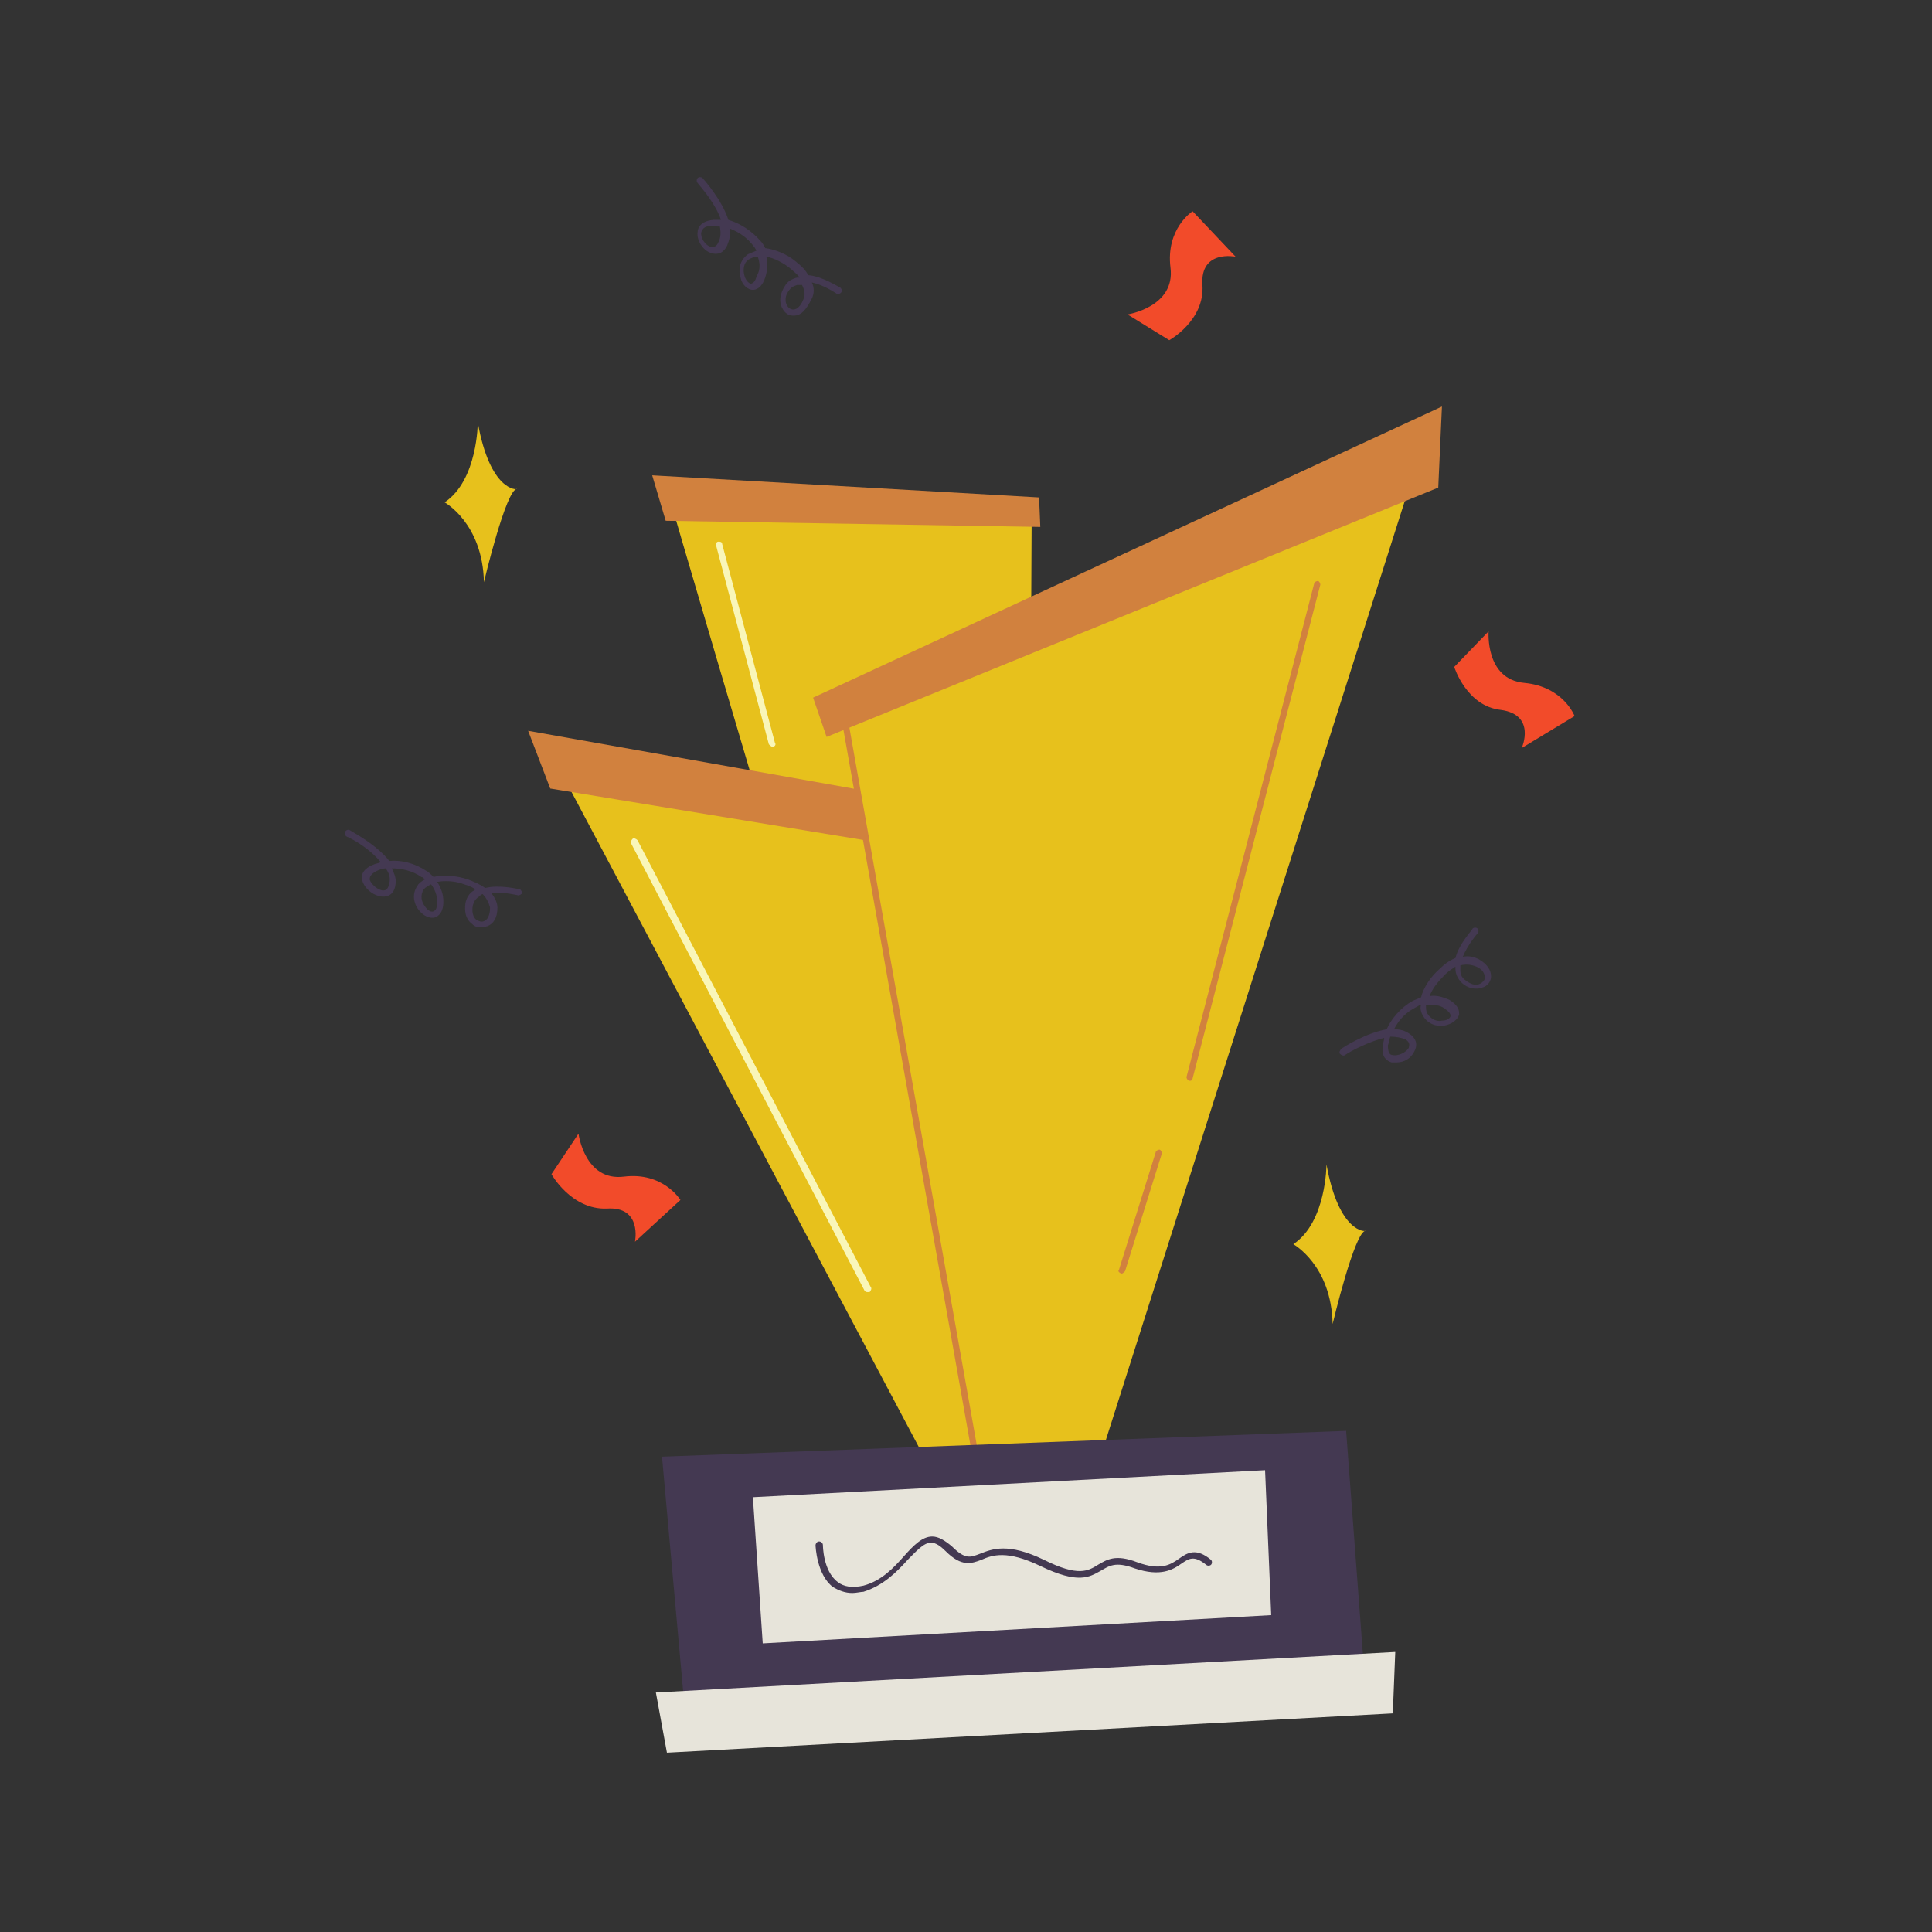 <?xml version="1.0" encoding="utf-8"?>
<!-- Generator: Adobe Illustrator 27.0.0, SVG Export Plug-In . SVG Version: 6.00 Build 0)  -->
<svg version="1.1" id="Layer_1" xmlns="http://www.w3.org/2000/svg" xmlns:xlink="http://www.w3.org/1999/xlink" x="0px" y="0px"
	 viewBox="0 0 157.3 157.3" style="enable-background:new 0 0 157.3 157.3;" xml:space="preserve">
<rect x="0" y="0" width="157.3" height="157.3" fill="#333333" stroke="none"/>
<style type="text/css">
	.st0{fill:#E7C11C;}
	.st1{fill:#D1813E;}
	.st2{fill:#F9F6B9;}
	.st3{fill:#443952;}
	.st4{fill:#E7E4DA;}
	.st5{fill:#F24B2A;}
</style>
<g>
	<path class="st0" d="M54.4,40.1c0.1,0.7,24.7,83.6,24.7,83.6l4.5-0.9L84,41.3L54.4,40.1z"/>
	<polygon class="st0" points="79.2,126.1 44.9,61.4 73.6,66.6 85.1,124.5 	"/>
	<polygon class="st1" points="43,59.5 44.8,64.2 74.6,69.1 74.5,65.1 	"/>
	<polygon class="st0" points="68.3,57.3 81.9,126 87.6,124.9 115.9,36 	"/>
	<polygon class="st1" points="67.3,60 117.1,39.7 117.4,33.1 66.2,56.8 	"/>
	<path class="st1" d="M79.6,119.5c-0.1,0-0.2-0.1-0.3-0.2L68.4,57.9c0-0.1,0.1-0.3,0.2-0.3c0.1,0,0.3,0.1,0.3,0.2l10.9,61.4
		C79.8,119.3,79.8,119.5,79.6,119.5C79.6,119.5,79.6,119.5,79.6,119.5z"/>
	<polygon class="st1" points="54.2,42.4 84.7,42.9 84.6,40.5 53.1,38.7 	"/>
	<path class="st1" d="M96.9,88C96.9,88,96.8,88,96.9,88c-0.2,0-0.3-0.2-0.3-0.3l10.4-40.2c0-0.1,0.2-0.2,0.3-0.2
		c0.1,0,0.2,0.2,0.2,0.3L97.1,87.8C97.1,87.9,97,88,96.9,88z"/>
	<path class="st1" d="M91.3,103.7C91.3,103.7,91.3,103.7,91.3,103.7c-0.2-0.1-0.3-0.2-0.2-0.3l3-9.6c0-0.1,0.2-0.2,0.3-0.2
		c0.1,0,0.2,0.2,0.2,0.3l-3,9.6C91.5,103.6,91.4,103.7,91.3,103.7z"/>
	<path class="st2" d="M70.6,105.2c-0.1,0-0.2-0.1-0.2-0.1l-19-36.4c-0.1-0.1,0-0.3,0.1-0.4c0.1-0.1,0.3,0,0.4,0.1l19,36.4
		c0.1,0.1,0,0.3-0.1,0.4C70.7,105.2,70.7,105.2,70.6,105.2z"/>
	<path class="st2" d="M62.9,60.8c-0.1,0-0.2-0.1-0.3-0.2l-4.3-16.2c0-0.1,0-0.3,0.2-0.3c0.1,0,0.3,0,0.3,0.2l4.3,16.2
		C63.2,60.6,63.1,60.8,62.9,60.8C63,60.8,62.9,60.8,62.9,60.8z"/>
	<polygon class="st3" points="53.9,118.6 109.6,116.5 111.2,137.8 55.9,140.8 	"/>
	<polygon class="st4" points="53.4,137.8 113.6,134.5 113.4,139.5 54.3,142.7 	"/>
	<polygon class="st4" points="61.3,121.9 103,119.7 103.5,131.5 62.1,133.8 	"/>
	<path class="st3" d="M69.4,129.7c-0.6,0-1.1-0.2-1.6-0.5c-1.3-1-1.4-3.3-1.4-3.4c0-0.1,0.1-0.3,0.3-0.3c0,0,0,0,0,0
		c0.1,0,0.3,0.1,0.3,0.3c0,0,0,2.1,1.2,3c0.5,0.4,1.2,0.5,2.1,0.3c1.5-0.4,2.5-1.5,3.3-2.4c0.8-0.9,1.5-1.6,2.3-1.6
		c0.5,0,1,0.3,1.6,0.8c1.1,1.1,1.5,0.9,2.3,0.6c1-0.4,2.3-0.9,5.2,0.5c2.8,1.4,3.6,0.9,4.4,0.4c0.7-0.4,1.4-0.9,3.2-0.2
		c1.9,0.7,2.7,0.2,3.4-0.3c0.7-0.5,1.4-0.9,2.6,0.1c0.1,0.1,0.1,0.3,0,0.4c-0.1,0.1-0.3,0.1-0.4,0c-1-0.8-1.4-0.5-2-0.1
		c-0.7,0.5-1.7,1.1-3.8,0.4c-1.6-0.6-2.1-0.2-2.8,0.2c-0.9,0.5-1.8,1.1-4.9-0.4c-2.7-1.3-3.9-0.9-4.8-0.5c-0.8,0.3-1.6,0.6-2.9-0.7
		c-0.4-0.4-0.8-0.7-1.2-0.7c0,0,0,0,0,0c-0.6,0-1.2,0.7-1.9,1.4c-0.9,1-2,2.1-3.6,2.6C70.1,129.6,69.7,129.7,69.4,129.7z"/>
	<path class="st0" d="M108,94.8c0,0,0,4.7-2.7,6.5c0,0,3.1,1.7,3.2,6.5c0,0,1.8-7.6,2.7-7.6C111.2,100.3,109,100.4,108,94.8z"/>
	<path class="st0" d="M38.9,34.4c0,0,0,4.7-2.7,6.5c0,0,3.1,1.7,3.2,6.5c0,0,1.8-7.6,2.7-7.6C42.1,39.9,39.9,40,38.9,34.4z"/>
	<path class="st3" d="M64.6,25.7c-0.4,0-0.7-0.2-0.9-0.6c-0.3-0.5-0.2-1.2,0.2-1.8c0.2-0.4,0.6-0.6,1-0.7c0.1,0,0.1,0,0.2,0
		c-0.2-0.3-0.5-0.5-0.7-0.7c-0.6-0.5-1.4-0.9-2-1c0.1,0.6,0.1,1.1-0.1,1.7c-0.3,0.9-0.8,1-1,1c-0.4,0-0.9-0.4-1-1
		c-0.2-0.6-0.1-1.4,0.6-1.9c0.2-0.1,0.5-0.2,0.7-0.3c-0.1-0.1-0.1-0.2-0.2-0.3c-0.5-0.7-1.2-1.2-2-1.5c0.1,0.5,0,0.9-0.2,1.4
		c-0.4,0.8-1,0.7-1.3,0.6c-0.7-0.2-1.2-1.1-1.1-1.7c0-0.3,0.2-0.9,1.3-1c0.2,0,0.4,0,0.6,0c-0.4-1.2-1.4-2.4-1.9-3
		c-0.1-0.1-0.1-0.3,0-0.4c0.1-0.1,0.3-0.1,0.4,0c0.1,0.1,1.6,1.8,2.1,3.4c1,0.3,1.9,0.9,2.6,1.7c0.2,0.2,0.3,0.4,0.4,0.6
		c0.8,0.1,1.8,0.5,2.5,1.1c0.5,0.4,0.8,0.7,1,1.1c1.2,0.1,2.5,1,2.6,1c0.1,0.1,0.2,0.2,0.1,0.4c-0.1,0.1-0.2,0.2-0.4,0.1
		c0,0-1-0.7-2-0.9c0.2,0.4,0.2,0.9,0,1.3C65.6,25.3,65.2,25.7,64.6,25.7C64.6,25.7,64.6,25.7,64.6,25.7z M65.3,23.2
		c-0.1,0-0.2,0-0.4,0c-0.3,0.1-0.5,0.2-0.7,0.5c-0.3,0.4-0.3,0.9-0.1,1.2c0.1,0.2,0.3,0.3,0.5,0.3c0.3,0,0.6-0.3,0.8-0.8
		C65.6,24,65.5,23.6,65.3,23.2C65.3,23.2,65.3,23.2,65.3,23.2z M61.7,20.9c-0.3,0-0.5,0.1-0.7,0.2c-0.5,0.3-0.5,0.9-0.4,1.3
		c0.1,0.4,0.3,0.6,0.5,0.7c0.2,0,0.4-0.2,0.5-0.6C61.9,22,61.9,21.5,61.7,20.9z M58.1,18.4c-0.1,0-0.1,0-0.2,0
		c-0.5,0-0.7,0.2-0.8,0.5c-0.1,0.4,0.3,1.1,0.8,1.2c0.1,0,0.4,0.1,0.6-0.4c0.2-0.4,0.2-0.8,0.1-1.3C58.5,18.5,58.3,18.4,58.1,18.4z"
		/>
	<path class="st3" d="M39.1,75.5c-0.3,0-0.5-0.1-0.7-0.3c-0.5-0.4-0.6-1-0.5-1.7c0.1-0.4,0.3-0.8,0.7-1c0,0,0.1-0.1,0.1-0.1
		c-0.3-0.2-0.6-0.3-0.9-0.4c-0.8-0.3-1.6-0.3-2.2-0.2c0.3,0.5,0.5,1,0.5,1.6c0,0.9-0.4,1.2-0.7,1.3c-0.4,0.1-0.9-0.1-1.3-0.6
		c-0.4-0.5-0.6-1.3-0.1-2c0.1-0.2,0.4-0.4,0.6-0.5c-0.1-0.1-0.2-0.2-0.3-0.2c-0.7-0.5-1.6-0.7-2.4-0.7c0.2,0.4,0.4,0.9,0.3,1.3
		c-0.1,0.9-0.7,1-1,1c-0.7,0-1.5-0.6-1.7-1.3c-0.1-0.3-0.1-0.9,0.9-1.3c0.2-0.1,0.4-0.1,0.6-0.2c-0.8-1-2.1-1.8-2.8-2.1
		c-0.1-0.1-0.2-0.2-0.1-0.4c0.1-0.1,0.2-0.2,0.4-0.1c0.1,0.1,2.1,1.1,3.2,2.5c1-0.1,2.1,0.2,3,0.8c0.2,0.1,0.4,0.3,0.6,0.5
		c0.8-0.2,1.9-0.1,2.8,0.2c0.5,0.2,1,0.4,1.4,0.7c1.2-0.3,2.7,0.1,2.8,0.1c0.1,0,0.2,0.2,0.2,0.3c0,0.1-0.2,0.2-0.3,0.2
		c0,0-1.2-0.3-2.2-0.2c0.3,0.4,0.5,0.8,0.5,1.2c0,0.8-0.3,1.3-0.8,1.5C39.4,75.5,39.2,75.5,39.1,75.5z M39.3,72.8
		c-0.1,0-0.2,0.1-0.3,0.2c-0.3,0.2-0.4,0.4-0.5,0.7c-0.1,0.5,0,1,0.3,1.2c0.2,0.1,0.4,0.2,0.6,0.1c0.3-0.1,0.5-0.5,0.5-1.1
		C39.8,73.5,39.6,73.1,39.3,72.8z M35.1,72c-0.2,0.1-0.4,0.2-0.6,0.4c-0.3,0.5-0.2,1,0.1,1.4c0.2,0.3,0.5,0.5,0.7,0.4
		c0.2-0.1,0.3-0.3,0.3-0.8C35.6,72.9,35.4,72.4,35.1,72z M31.4,70.7c-0.2,0-0.5,0.1-0.7,0.2c-0.4,0.2-0.6,0.4-0.6,0.7
		c0.1,0.4,0.7,0.9,1.1,0.9c0.1,0,0.4,0,0.5-0.6C31.8,71.5,31.7,71.1,31.4,70.7z"/>
	<path class="st3" d="M113.7,86.5c-0.1,0-0.2,0-0.4,0c-0.3-0.1-0.9-0.4-0.7-1.4c0-0.2,0.1-0.4,0.1-0.6c-1.2,0.3-2.6,1-3.2,1.4
		c-0.1,0.1-0.3,0-0.4-0.1c-0.1-0.1,0-0.3,0.1-0.4c0.1-0.1,2-1.3,3.7-1.6c0.4-0.9,1.2-1.8,2.1-2.3c0.2-0.1,0.5-0.2,0.7-0.3
		c0.2-0.8,0.8-1.7,1.5-2.3c0.4-0.4,0.8-0.7,1.3-0.9c0.3-1.2,1.4-2.3,1.4-2.4c0.1-0.1,0.3-0.1,0.4,0c0.1,0.1,0.1,0.3,0,0.4
		c0,0-0.8,0.9-1.2,1.9c0.5-0.1,0.9,0,1.3,0.2c0.7,0.4,1,0.9,1,1.4c0,0.4-0.3,0.8-0.7,0.9c-0.5,0.2-1.2,0.1-1.7-0.4
		c-0.3-0.3-0.5-0.7-0.5-1.1c0-0.1,0-0.1,0-0.2c-0.3,0.2-0.6,0.4-0.8,0.6c-0.6,0.6-1.1,1.2-1.3,1.8c0.6-0.1,1.1,0.1,1.6,0.3
		c0.8,0.5,0.8,0.9,0.8,1.2c-0.1,0.4-0.6,0.8-1.2,0.9c-0.6,0.1-1.4-0.1-1.8-0.9c-0.1-0.2-0.2-0.5-0.1-0.8c-0.1,0-0.2,0.1-0.4,0.2
		c-0.8,0.4-1.4,1-1.8,1.8c0.5,0,0.9,0.1,1.3,0.4c0.7,0.5,0.5,1.1,0.4,1.3C114.9,86.2,114.3,86.5,113.7,86.5z M113.2,84.4
		c-0.1,0.2-0.1,0.5-0.2,0.7c0,0.5,0.1,0.8,0.4,0.8c0.4,0.1,1.1-0.2,1.3-0.6c0-0.1,0.2-0.4-0.3-0.7C114.1,84.5,113.7,84.4,113.2,84.4
		z M116.1,81.8c0,0.3,0,0.5,0.1,0.7c0.3,0.5,0.8,0.7,1.2,0.6c0.4,0,0.7-0.2,0.7-0.4c0-0.2-0.2-0.4-0.5-0.6
		C117.2,81.8,116.7,81.8,116.1,81.8z M118.9,78.6c0,0.1,0,0.3,0,0.4c0,0.3,0.1,0.6,0.4,0.8c0.4,0.3,0.8,0.5,1.2,0.3
		c0.2-0.1,0.4-0.3,0.4-0.5c0-0.3-0.2-0.7-0.7-0.9C119.7,78.5,119.3,78.5,118.9,78.6z"/>
	<path class="st5" d="M44.9,95.6l2.2-3.3c0,0,0.5,3.9,3.7,3.5s4.6,1.9,4.6,1.9l-3.7,3.4c0,0,0.6-2.9-2.3-2.7
		C46.5,98.5,44.9,95.6,44.9,95.6z"/>
	<path class="st5" d="M95.2,27.7l-3.4-2.1c0,0,3.9-0.6,3.5-3.8c-0.4-3.2,1.8-4.6,1.8-4.6l3.5,3.7c0,0-2.9-0.6-2.7,2.3
		C98.1,26.1,95.2,27.7,95.2,27.7z"/>
	<path class="st5" d="M118.4,54.3l2.8-2.9c0,0-0.3,3.9,2.9,4.2c3.2,0.3,4.1,2.7,4.1,2.7l-4.3,2.6c0,0,1.2-2.7-1.7-3.1
		C119.4,57.5,118.4,54.3,118.4,54.3z"/>
</g>
</svg>
